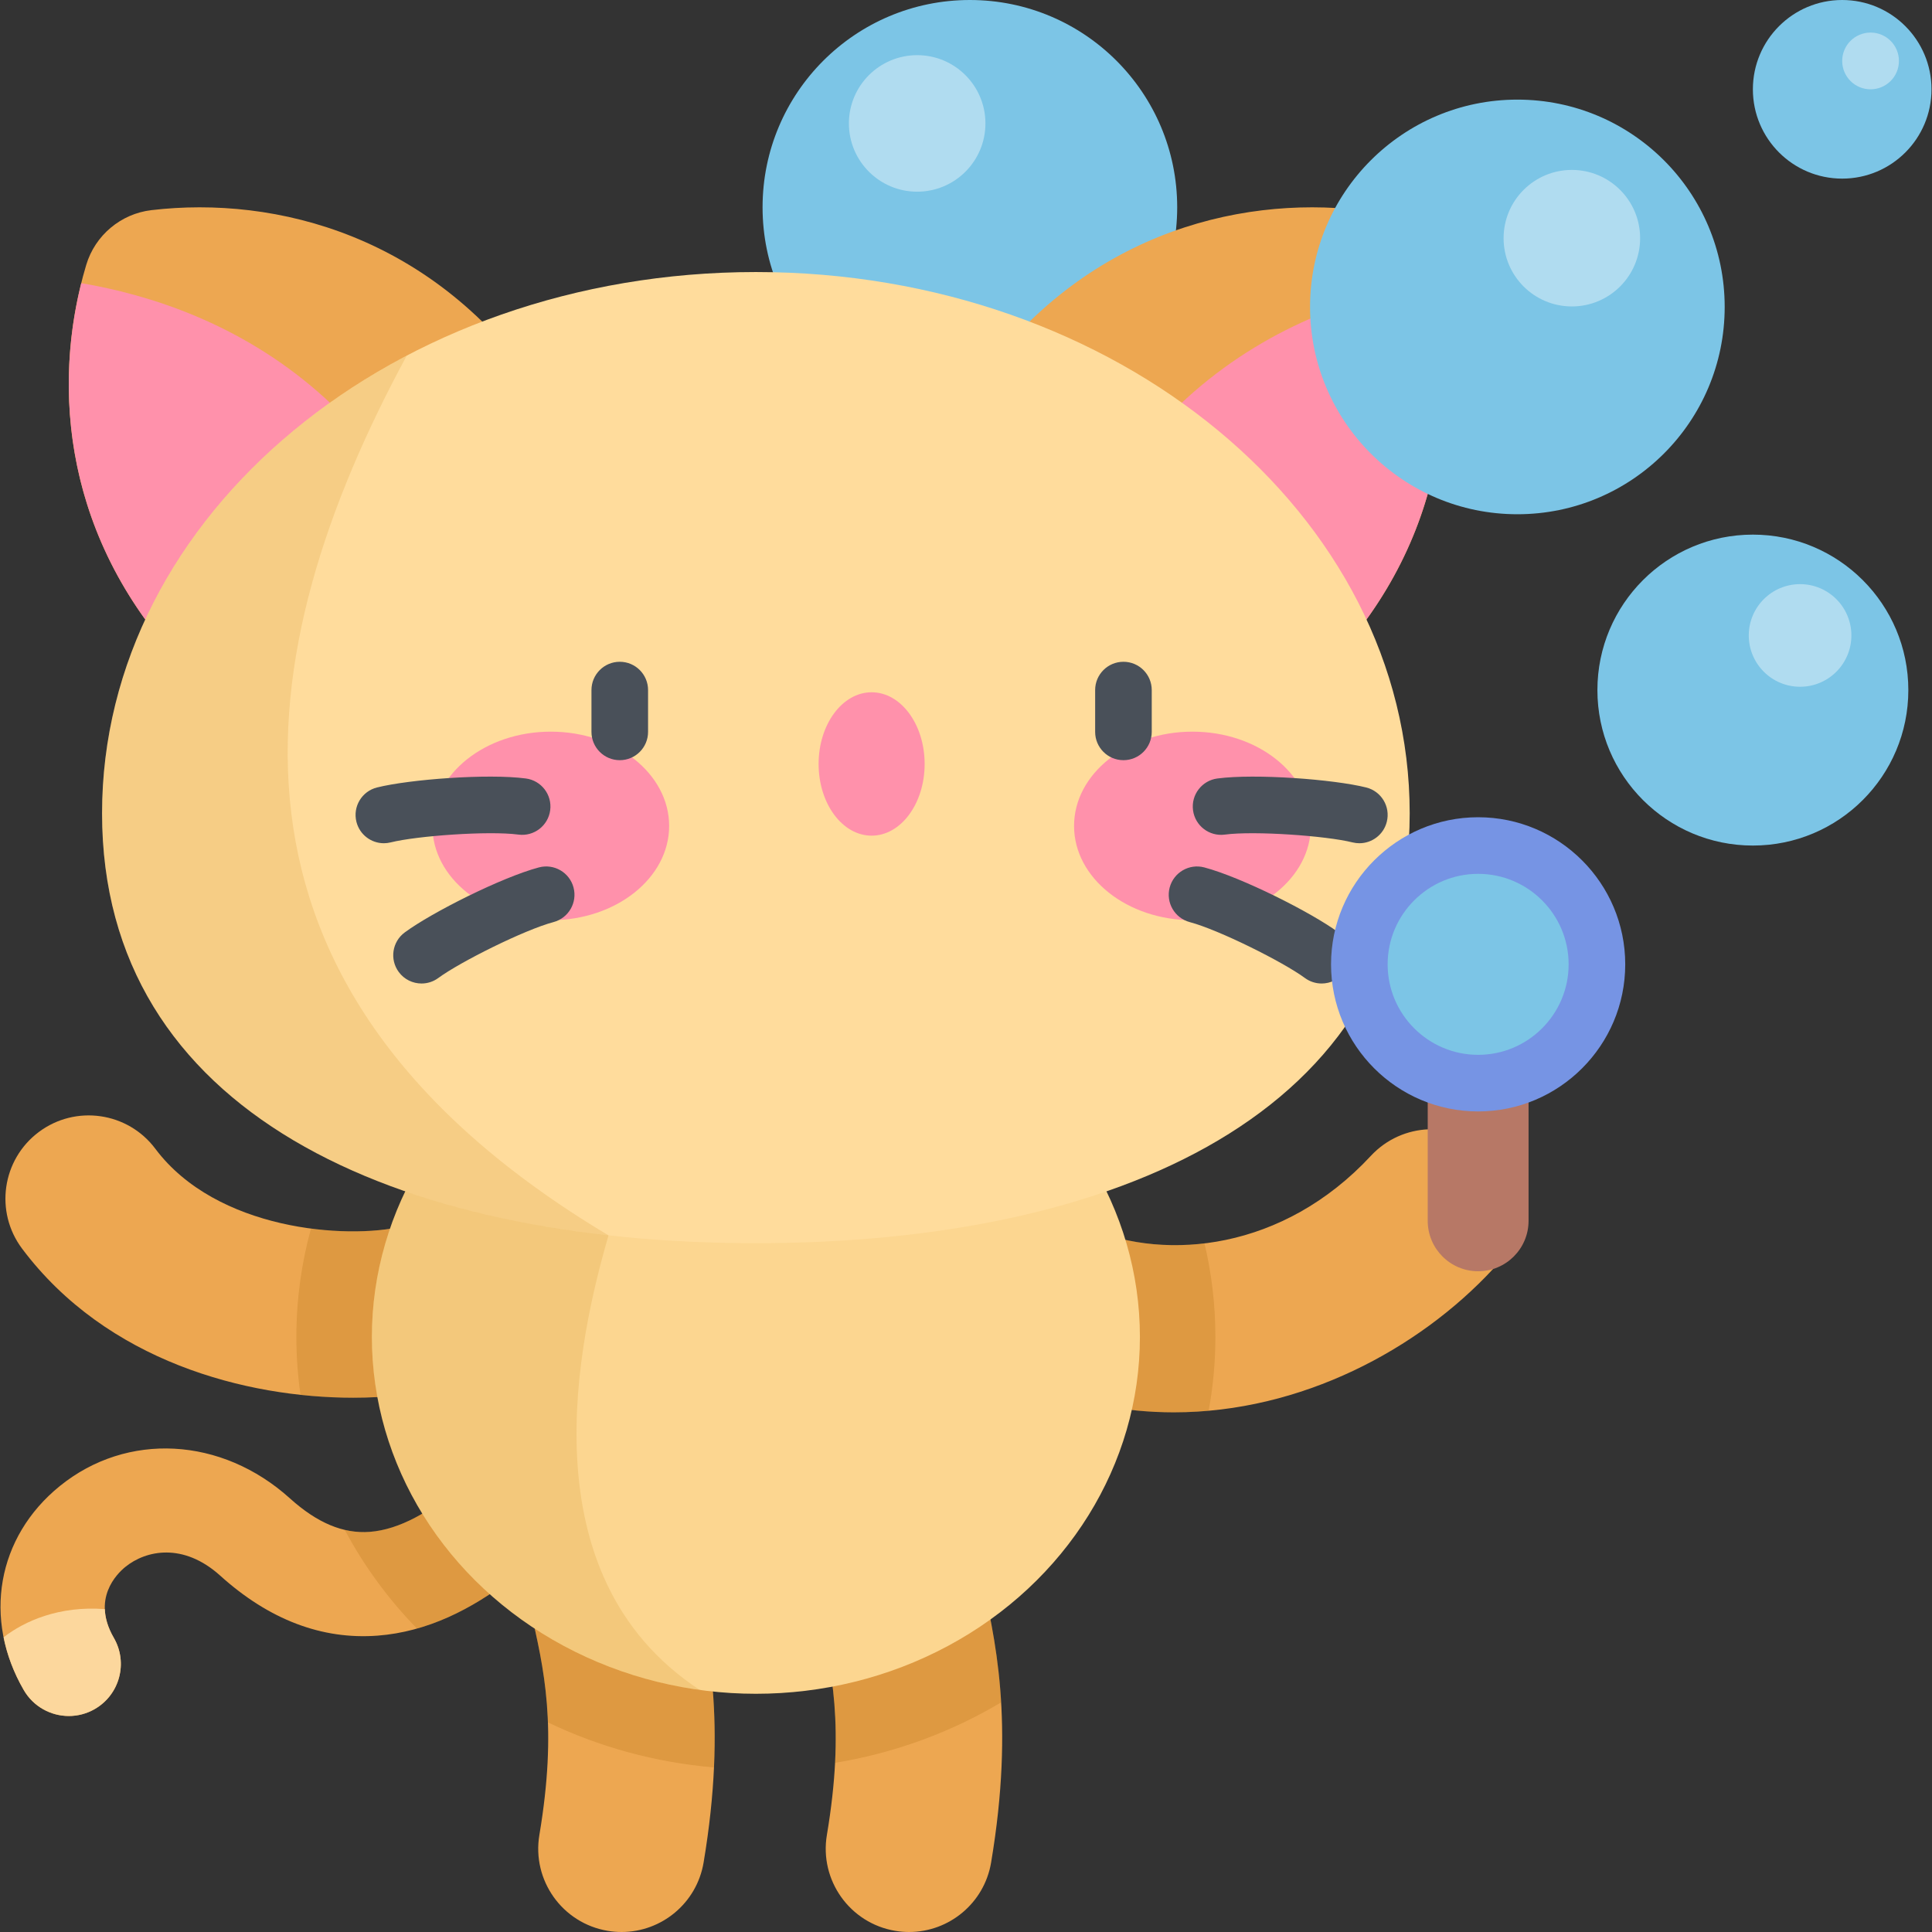 <?xml version="1.0" encoding="iso-8859-1"?>
<!-- Generator: Adobe Illustrator 19.0.0, SVG Export Plug-In . SVG Version: 6.00 Build 0)  -->
<svg version="1.1" id="Capa_1" xmlns="http://www.w3.org/2000/svg" xmlns:xlink="http://www.w3.org/1999/xlink" x="0px" y="0px"
	 viewBox="0 0 512 512" style="enable-background:new 0 0 512 512;" xml:space="preserve">
<rect x="0" y="0" width="512" height="512" fill="#333333" stroke="none"/>
<circle style="fill:#7CC5E6;" cx="488.199" cy="23.668" r="23.668"/>
<circle style="opacity:0.4;fill:#FFFFFF;enable-background:new    ;" cx="495.719" cy="16.15" r="7.518"/>
<circle style="fill:#7CC5E6;" cx="257.029" cy="54.941" r="54.941"/>
<circle style="opacity:0.4;fill:#FFFFFF;enable-background:new    ;" cx="243.059" cy="32.709" r="18.09"/>
<path style="fill:#EDA751;" d="M18.243,454.759c-4.759,0-9.389-2.466-11.946-6.88c-10.923-18.856-7.083-40.582,9.556-54.061
	c17.798-14.417,42.879-13.069,60.995,3.28c7.199,6.497,14.121,9.398,21.144,8.861c15.965-1.213,32.501-19.335,43.551-32.861
	c4.818-5.898,13.506-6.774,19.405-1.956c5.898,4.819,6.774,13.507,1.956,19.405c-15.467,18.933-36.585,40.92-62.822,42.913
	c-14.751,1.124-28.788-4.224-41.712-15.887c-9.784-8.829-19.664-6.769-25.154-2.323c-2.226,1.803-9.027,8.49-3.051,18.803
	c3.818,6.591,1.57,15.028-5.021,18.846C22.967,454.16,20.589,454.759,18.243,454.759z"/>
<path style="fill:#FCD79D;" d="M6.297,447.878c2.557,4.415,7.187,6.88,11.946,6.88c2.346,0,4.724-0.599,6.9-1.86
	c6.591-3.818,8.839-12.256,5.021-18.846c-1.634-2.82-2.308-5.367-2.386-7.62c-12.103-0.935-21.307,3.187-26.826,7.462
	C1.896,438.619,3.663,443.332,6.297,447.878z"/>
<g>
	<path style="fill:#EDA751;" d="M93.61,370.409c-28.382,0-65.345-9.608-87.762-39.514c-7.309-9.751-5.329-23.581,4.422-30.891
		c9.752-7.308,23.581-5.328,30.89,4.422c16.217,21.636,50.655,24.089,65.489,20.592c11.863-2.792,23.743,4.554,26.539,16.415
		c2.795,11.861-4.554,23.743-16.416,26.539C110.327,369.491,102.375,370.409,93.61,370.409z"/>
	<path style="fill:#EDA751;" d="M240.922,512c-1.214,0-2.442-0.1-3.679-0.308c-12.019-2.018-20.126-13.396-18.109-25.414
		c4.817-28.696,1.293-43.871-2.437-59.938c-0.401-1.729-0.798-3.438-1.179-5.136c-2.665-11.892,4.814-23.692,16.706-26.357
		c11.889-2.664,23.691,4.815,26.357,16.706c0.356,1.59,0.727,3.189,1.103,4.807c4.12,17.746,9.247,39.831,2.971,77.223
		C260.847,504.366,251.503,512,240.922,512z"/>
	<path style="fill:#EDA751;" d="M164.729,512c-1.214,0-2.442-0.1-3.679-0.308c-12.019-2.018-20.126-13.396-18.109-25.414
		c4.817-28.696,1.294-43.871-2.437-59.938c-0.401-1.729-0.798-3.438-1.179-5.136c-2.665-11.892,4.814-23.692,16.706-26.357
		c11.89-2.664,23.691,4.815,26.357,16.706c0.356,1.59,0.727,3.189,1.103,4.807c4.12,17.746,9.247,39.831,2.971,77.223
		C184.654,504.366,175.31,512,164.729,512z"/>
	<path style="fill:#EDA751;" d="M311.08,374.282c-12.86,0-26.109-2.422-39.273-7.939c-11.24-4.709-16.533-17.639-11.823-28.879
		c4.709-11.24,17.641-16.533,28.878-11.823c20.237,8.479,51.101,5.792,74.433-19.331c8.293-8.93,22.255-9.445,31.184-1.152
		c8.93,8.293,9.445,22.255,1.152,31.184C375.899,357.589,344.835,374.282,311.08,374.282z"/>
</g>
<g>
	<path style="opacity:0.2;fill:#A35F00;enable-background:new    ;" d="M160.947,371.142c-5.899-4.818-14.587-3.942-19.405,1.956
		c-11.049,13.525-27.586,31.647-43.551,32.861c-2.215,0.169-4.419-0.005-6.625-0.524c5.084,9.55,11.542,18.345,19.134,26.149
		c21.456-6.054,39.04-24.679,52.402-41.036C167.72,384.649,166.845,375.96,160.947,371.142z"/>
	<path style="opacity:0.2;fill:#A35F00;enable-background:new    ;" d="M319.208,329.505c-11.111,1.333-21.699-0.241-30.346-3.863
		c-11.237-4.71-24.169,0.583-28.878,11.823c-4.71,11.24,0.583,24.169,11.823,28.878c13.164,5.517,26.413,7.939,39.273,7.939
		c3.1,0,6.177-0.143,9.225-0.416c1.168-6.361,1.784-12.897,1.784-19.567C322.089,345.788,321.089,337.493,319.208,329.505z"/>
	<path style="opacity:0.2;fill:#A35F00;enable-background:new    ;" d="M265.313,451.142c-0.828-14.081-3.376-25.083-5.628-34.782
		c-0.376-1.618-0.747-3.217-1.103-4.807c-2.666-11.891-14.468-19.37-26.357-16.706c-11.892,2.665-19.371,14.465-16.706,26.357
		c0.381,1.699,0.777,3.407,1.179,5.136c2.803,12.072,5.488,23.642,4.607,40.82C237.247,464.545,252.132,459.001,265.313,451.142z"/>
	<path style="opacity:0.2;fill:#A35F00;enable-background:new    ;" d="M182.389,411.554c-2.665-11.891-14.466-19.37-26.357-16.706
		c-11.892,2.665-19.371,14.465-16.706,26.357c0.381,1.699,0.777,3.407,1.179,5.136c2.178,9.381,4.283,18.464,4.701,30.107
		c13.432,6.441,28.297,10.599,44.013,11.941c1.035-22.898-2.63-38.69-5.726-52.029C183.116,414.742,182.745,413.144,182.389,411.554
		z"/>
	<path style="opacity:0.2;fill:#A35F00;enable-background:new    ;" d="M106.65,325.018c-5.82,1.372-14.661,1.82-24.232,0.561
		c-2.528,9.182-3.875,18.806-3.875,28.721c0,5.204,0.378,10.327,1.096,15.349c4.81,0.519,9.497,0.76,13.971,0.76
		c8.765,0,16.718-0.917,23.163-2.437c11.862-2.796,19.211-14.678,16.416-26.539C130.393,329.572,118.512,322.225,106.65,325.018z"/>
</g>
<ellipse style="fill:#FCD690;" cx="200.319" cy="354.3" rx="101.77" ry="94.57"/>
<path style="opacity:0.15;fill:#C17A00;enable-background:new    ;" d="M185.454,447.863
	c-46.507-30.534-32.094-93.115-24.199-120.483v-60.429c-36.821,14.234-62.712,47.98-62.712,87.349
	C98.542,401.838,136.291,441.178,185.454,447.863z"/>
<path style="fill:#EDA751;" d="M138.38,190.316c19.915-16.71,33.211-44.762,5.121-86.231C115.19,62.289,73.038,51.812,40.13,55.689
	c-8.113,0.956-14.92,6.668-17.271,14.492c-9.532,31.735-6.534,75.065,29.71,110.205C88.531,215.25,118.466,207.026,138.38,190.316z"
	/>
<path style="fill:#FF91AB;" d="M21.535,75.037c-7.815,31.202-3.396,71.968,31.035,105.349c31.17,30.219,57.806,28.06,77.321,16.068
	C116.47,105.345,57.842,81.185,21.535,75.037z"/>
<path style="fill:#EDA751;" d="M262.251,190.316c-19.915-16.71-33.211-44.762-5.121-86.231
	c28.312-41.796,70.464-52.273,103.372-48.396c8.113,0.956,14.92,6.668,17.271,14.492c9.532,31.735,6.534,75.065-29.711,110.205
	C312.101,215.25,282.166,207.026,262.251,190.316z"/>
<path style="fill:#FF91AB;" d="M379.096,75.037c7.815,31.202,3.396,71.968-31.035,105.349c-31.17,30.219-57.806,28.06-77.321,16.068
	C284.162,105.345,342.789,81.185,379.096,75.037z"/>
<path style="fill:#FFDC9C;" d="M373.583,215.537c0,79.223-77.574,113.921-173.267,113.921S27.048,294.76,27.048,215.537
	S104.622,72.092,200.315,72.092S373.583,136.315,373.583,215.537z"/>
<path style="opacity:0.15;fill:#C17A00;enable-background:new    ;" d="M107.799,94.239C59.274,119.66,27.048,164.48,27.048,215.538
	c0,68.102,57.325,103.302,134.207,111.843C50.894,261.459,65.287,172.788,107.799,94.239z"/>
<g>
	<ellipse style="fill:#FF91AB;" cx="145.959" cy="218.88" rx="31.372" ry="24.983"/>
	<ellipse style="fill:#FF91AB;" cx="316.009" cy="218.88" rx="31.372" ry="24.983"/>
</g>
<g>
	<path style="fill:#495059;" d="M164.245,201.456c-4.142,0-7.5-3.358-7.5-7.5v-11.078c0-4.142,3.358-7.5,7.5-7.5s7.5,3.358,7.5,7.5
		v11.078C171.745,198.098,168.387,201.456,164.245,201.456z"/>
	<path style="fill:#495059;" d="M297.725,201.456c-4.142,0-7.5-3.358-7.5-7.5v-11.078c0-4.142,3.358-7.5,7.5-7.5s7.5,3.358,7.5,7.5
		v11.078C305.225,198.098,301.867,201.456,297.725,201.456z"/>
	<path style="fill:#495059;" d="M101.724,223.467c-3.36,0-6.419-2.275-7.27-5.683c-1.005-4.019,1.438-8.09,5.457-9.095
		c8.68-2.169,29.367-3.713,39.444-2.384c4.106,0.543,6.996,4.311,6.453,8.418s-4.312,6.998-8.418,6.453
		c-7.918-1.047-26.931,0.338-33.841,2.065C102.938,223.394,102.326,223.467,101.724,223.467z"/>
	<path style="fill:#495059;" d="M111.717,260.639c-2.3,0-4.569-1.054-6.04-3.046c-2.46-3.333-1.752-8.029,1.581-10.488
		c7.198-5.313,25.735-14.624,35.56-17.233c3.999-1.063,8.111,1.32,9.173,5.324c1.064,4.003-1.32,8.11-5.324,9.173
		c-7.72,2.05-24.77,10.574-30.502,14.804C114.825,260.162,113.264,260.639,111.717,260.639z"/>
	<path style="fill:#495059;" d="M360.246,223.467c-0.603,0-1.214-0.073-1.825-0.226c-6.911-1.727-25.923-3.112-33.841-2.065
		c-4.107,0.546-7.875-2.347-8.418-6.453s2.347-7.875,6.453-8.418c10.076-1.329,30.764,0.215,39.444,2.384
		c4.019,1.005,6.462,5.077,5.457,9.095C366.664,221.192,363.606,223.467,360.246,223.467z"/>
	<path style="fill:#495059;" d="M350.253,260.639c-1.547,0-3.108-0.477-4.448-1.466c-5.731-4.23-22.782-12.754-30.502-14.804
		c-4.003-1.063-6.387-5.17-5.324-9.173s5.169-6.386,9.173-5.324c9.825,2.609,28.361,11.92,35.56,17.233
		c3.333,2.459,4.041,7.155,1.581,10.488C354.823,259.585,352.553,260.639,350.253,260.639z"/>
</g>
<path style="fill:#B77866;" d="M405.084,280.112h-26.723v43.421c0,7.38,5.982,13.362,13.362,13.362l0,0
	c7.38,0,13.362-5.982,13.362-13.362v-43.421H405.084z"/>
<circle style="fill:#7CC5E6;" cx="391.719" cy="255.56" r="31.482"/>
<path style="fill:#7694E4;" d="M391.722,294.542c-21.495,0-38.982-17.487-38.982-38.982s17.487-38.982,38.982-38.982
	s38.982,17.487,38.982,38.982C430.704,277.054,413.217,294.542,391.722,294.542z M391.722,231.578
	c-13.224,0-23.982,10.758-23.982,23.982s10.758,23.982,23.982,23.982s23.982-10.758,23.982-23.982S404.946,231.578,391.722,231.578z
	"/>
<circle style="fill:#7CC5E6;" cx="464.529" cy="182.88" r="41.2"/>
<circle style="opacity:0.4;fill:#FFFFFF;enable-background:new    ;" cx="477.039" cy="168.4" r="13.596"/>
<circle style="fill:#7CC5E6;" cx="402.119" cy="81.34" r="54.941"/>
<circle style="opacity:0.4;fill:#FFFFFF;enable-background:new    ;" cx="416.559" cy="63.12" r="18.09"/>
<ellipse style="fill:#FF91AB;" cx="230.989" cy="202.46" rx="14.05" ry="18.999"/>
<g>
</g>
<g>
</g>
<g>
</g>
<g>
</g>
<g>
</g>
<g>
</g>
<g>
</g>
<g>
</g>
<g>
</g>
<g>
</g>
<g>
</g>
<g>
</g>
<g>
</g>
<g>
</g>
<g>
</g>
</svg>
